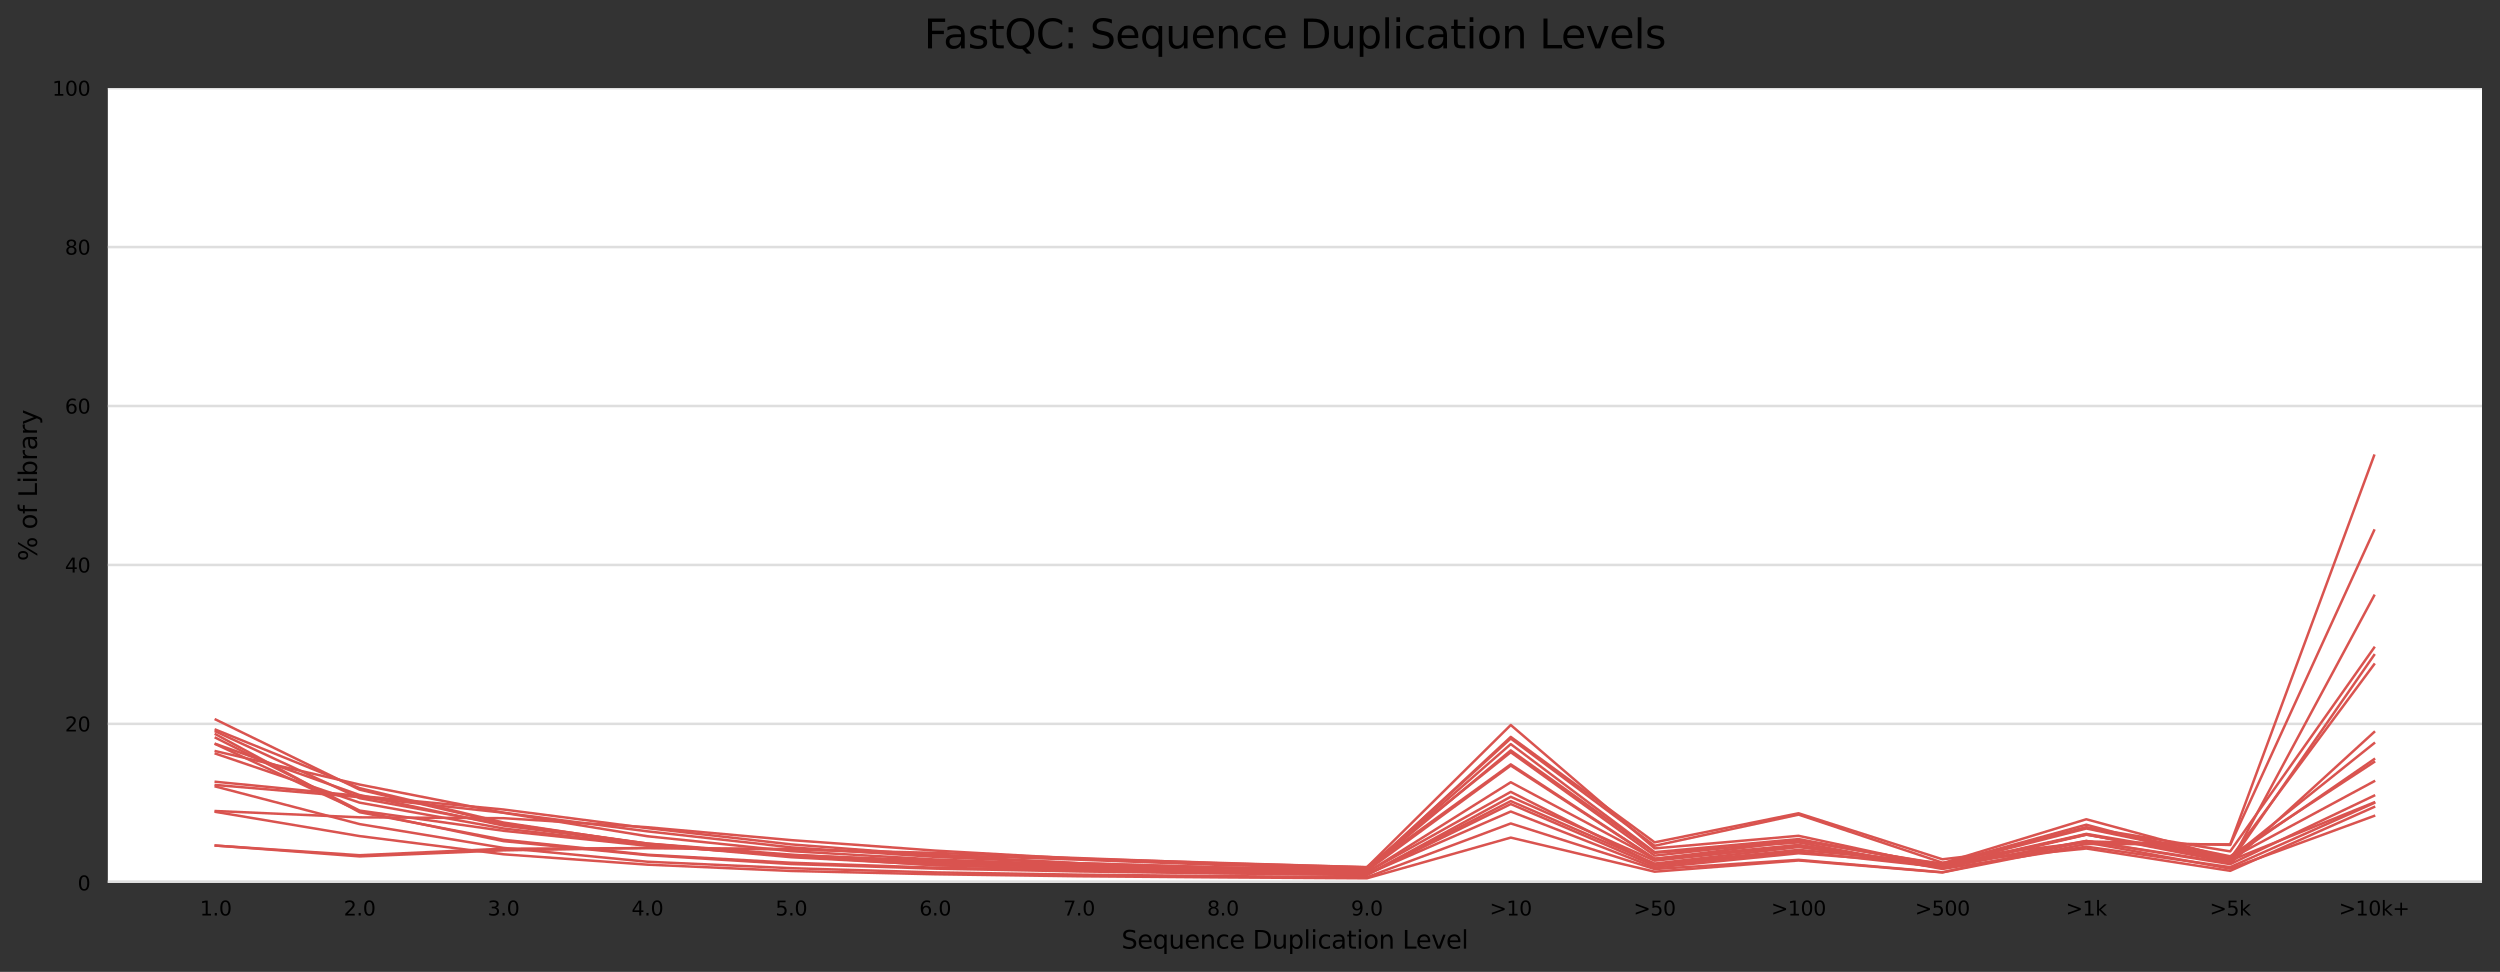 <?xml version="1.0" encoding="utf-8" standalone="no"?>
<!DOCTYPE svg PUBLIC "-//W3C//DTD SVG 1.1//EN"
  "http://www.w3.org/Graphics/SVG/1.1/DTD/svg11.dtd">
<svg xmlns:xlink="http://www.w3.org/1999/xlink" width="1000.278pt" height="388.845pt" viewBox="0 0 1000.278 388.845" xmlns="http://www.w3.org/2000/svg" version="1.1">
 <rect x="0" y="0" width="1000.278" height="388.845" fill="#333333" stroke="none"/>
 <defs>
  <style type="text/css">*{stroke-linejoin: round; stroke-linecap: butt}</style>
 </defs>
 <g id="figure_1">
  <g id="axes_1">
   <g id="patch_1">
    <path d="M 43.148 353.224 
L 993.078 353.224 
L 993.078 35.256 
L 43.148 35.256 
z
" style="fill: #ffffff"/>
   </g>
   <g id="matplotlib.axis_1">
    <g id="xtick_1">
     <g id="text_1">
      <!-- 1.0 -->
      <g transform="translate(79.966 366.303) scale(0.08 -0.08)">
       <defs>
        <path id="DejaVuSans-31" d="M 794 531 
L 1825 531 
L 1825 4091 
L 703 3866 
L 703 4441 
L 1819 4666 
L 2450 4666 
L 2450 531 
L 3481 531 
L 3481 0 
L 794 0 
L 794 531 
z
" transform="scale(0.016)"/>
        <path id="DejaVuSans-2e" d="M 684 794 
L 1344 794 
L 1344 0 
L 684 0 
L 684 794 
z
" transform="scale(0.016)"/>
        <path id="DejaVuSans-30" d="M 2034 4250 
Q 1547 4250 1301 3770 
Q 1056 3291 1056 2328 
Q 1056 1369 1301 889 
Q 1547 409 2034 409 
Q 2525 409 2770 889 
Q 3016 1369 3016 2328 
Q 3016 3291 2770 3770 
Q 2525 4250 2034 4250 
z
M 2034 4750 
Q 2819 4750 3233 4129 
Q 3647 3509 3647 2328 
Q 3647 1150 3233 529 
Q 2819 -91 2034 -91 
Q 1250 -91 836 529 
Q 422 1150 422 2328 
Q 422 3509 836 4129 
Q 1250 4750 2034 4750 
z
" transform="scale(0.016)"/>
       </defs>
       <use xlink:href="#DejaVuSans-31"/>
       <use xlink:href="#DejaVuSans-2e" x="63.623"/>
       <use xlink:href="#DejaVuSans-30" x="95.41"/>
      </g>
     </g>
    </g>
    <g id="xtick_2">
     <g id="text_2">
      <!-- 2.0 -->
      <g transform="translate(137.537 366.303) scale(0.08 -0.08)">
       <defs>
        <path id="DejaVuSans-32" d="M 1228 531 
L 3431 531 
L 3431 0 
L 469 0 
L 469 531 
Q 828 903 1448 1529 
Q 2069 2156 2228 2338 
Q 2531 2678 2651 2914 
Q 2772 3150 2772 3378 
Q 2772 3750 2511 3984 
Q 2250 4219 1831 4219 
Q 1534 4219 1204 4116 
Q 875 4013 500 3803 
L 500 4441 
Q 881 4594 1212 4672 
Q 1544 4750 1819 4750 
Q 2544 4750 2975 4387 
Q 3406 4025 3406 3419 
Q 3406 3131 3298 2873 
Q 3191 2616 2906 2266 
Q 2828 2175 2409 1742 
Q 1991 1309 1228 531 
z
" transform="scale(0.016)"/>
       </defs>
       <use xlink:href="#DejaVuSans-32"/>
       <use xlink:href="#DejaVuSans-2e" x="63.623"/>
       <use xlink:href="#DejaVuSans-30" x="95.41"/>
      </g>
     </g>
    </g>
    <g id="xtick_3">
     <g id="text_3">
      <!-- 3.0 -->
      <g transform="translate(195.109 366.303) scale(0.08 -0.08)">
       <defs>
        <path id="DejaVuSans-33" d="M 2597 2516 
Q 3050 2419 3304 2112 
Q 3559 1806 3559 1356 
Q 3559 666 3084 287 
Q 2609 -91 1734 -91 
Q 1441 -91 1130 -33 
Q 819 25 488 141 
L 488 750 
Q 750 597 1062 519 
Q 1375 441 1716 441 
Q 2309 441 2620 675 
Q 2931 909 2931 1356 
Q 2931 1769 2642 2001 
Q 2353 2234 1838 2234 
L 1294 2234 
L 1294 2753 
L 1863 2753 
Q 2328 2753 2575 2939 
Q 2822 3125 2822 3475 
Q 2822 3834 2567 4026 
Q 2313 4219 1838 4219 
Q 1578 4219 1281 4162 
Q 984 4106 628 3988 
L 628 4550 
Q 988 4650 1302 4700 
Q 1616 4750 1894 4750 
Q 2613 4750 3031 4423 
Q 3450 4097 3450 3541 
Q 3450 3153 3228 2886 
Q 3006 2619 2597 2516 
z
" transform="scale(0.016)"/>
       </defs>
       <use xlink:href="#DejaVuSans-33"/>
       <use xlink:href="#DejaVuSans-2e" x="63.623"/>
       <use xlink:href="#DejaVuSans-30" x="95.41"/>
      </g>
     </g>
    </g>
    <g id="xtick_4">
     <g id="text_4">
      <!-- 4.0 -->
      <g transform="translate(252.68 366.303) scale(0.08 -0.08)">
       <defs>
        <path id="DejaVuSans-34" d="M 2419 4116 
L 825 1625 
L 2419 1625 
L 2419 4116 
z
M 2253 4666 
L 3047 4666 
L 3047 1625 
L 3713 1625 
L 3713 1100 
L 3047 1100 
L 3047 0 
L 2419 0 
L 2419 1100 
L 313 1100 
L 313 1709 
L 2253 4666 
z
" transform="scale(0.016)"/>
       </defs>
       <use xlink:href="#DejaVuSans-34"/>
       <use xlink:href="#DejaVuSans-2e" x="63.623"/>
       <use xlink:href="#DejaVuSans-30" x="95.41"/>
      </g>
     </g>
    </g>
    <g id="xtick_5">
     <g id="text_5">
      <!-- 5.0 -->
      <g transform="translate(310.252 366.303) scale(0.08 -0.08)">
       <defs>
        <path id="DejaVuSans-35" d="M 691 4666 
L 3169 4666 
L 3169 4134 
L 1269 4134 
L 1269 2991 
Q 1406 3038 1543 3061 
Q 1681 3084 1819 3084 
Q 2600 3084 3056 2656 
Q 3513 2228 3513 1497 
Q 3513 744 3044 326 
Q 2575 -91 1722 -91 
Q 1428 -91 1123 -41 
Q 819 9 494 109 
L 494 744 
Q 775 591 1075 516 
Q 1375 441 1709 441 
Q 2250 441 2565 725 
Q 2881 1009 2881 1497 
Q 2881 1984 2565 2268 
Q 2250 2553 1709 2553 
Q 1456 2553 1204 2497 
Q 953 2441 691 2322 
L 691 4666 
z
" transform="scale(0.016)"/>
       </defs>
       <use xlink:href="#DejaVuSans-35"/>
       <use xlink:href="#DejaVuSans-2e" x="63.623"/>
       <use xlink:href="#DejaVuSans-30" x="95.41"/>
      </g>
     </g>
    </g>
    <g id="xtick_6">
     <g id="text_6">
      <!-- 6.0 -->
      <g transform="translate(367.823 366.303) scale(0.08 -0.08)">
       <defs>
        <path id="DejaVuSans-36" d="M 2113 2584 
Q 1688 2584 1439 2293 
Q 1191 2003 1191 1497 
Q 1191 994 1439 701 
Q 1688 409 2113 409 
Q 2538 409 2786 701 
Q 3034 994 3034 1497 
Q 3034 2003 2786 2293 
Q 2538 2584 2113 2584 
z
M 3366 4563 
L 3366 3988 
Q 3128 4100 2886 4159 
Q 2644 4219 2406 4219 
Q 1781 4219 1451 3797 
Q 1122 3375 1075 2522 
Q 1259 2794 1537 2939 
Q 1816 3084 2150 3084 
Q 2853 3084 3261 2657 
Q 3669 2231 3669 1497 
Q 3669 778 3244 343 
Q 2819 -91 2113 -91 
Q 1303 -91 875 529 
Q 447 1150 447 2328 
Q 447 3434 972 4092 
Q 1497 4750 2381 4750 
Q 2619 4750 2861 4703 
Q 3103 4656 3366 4563 
z
" transform="scale(0.016)"/>
       </defs>
       <use xlink:href="#DejaVuSans-36"/>
       <use xlink:href="#DejaVuSans-2e" x="63.623"/>
       <use xlink:href="#DejaVuSans-30" x="95.41"/>
      </g>
     </g>
    </g>
    <g id="xtick_7">
     <g id="text_7">
      <!-- 7.0 -->
      <g transform="translate(425.395 366.303) scale(0.08 -0.08)">
       <defs>
        <path id="DejaVuSans-37" d="M 525 4666 
L 3525 4666 
L 3525 4397 
L 1831 0 
L 1172 0 
L 2766 4134 
L 525 4134 
L 525 4666 
z
" transform="scale(0.016)"/>
       </defs>
       <use xlink:href="#DejaVuSans-37"/>
       <use xlink:href="#DejaVuSans-2e" x="63.623"/>
       <use xlink:href="#DejaVuSans-30" x="95.41"/>
      </g>
     </g>
    </g>
    <g id="xtick_8">
     <g id="text_8">
      <!-- 8.0 -->
      <g transform="translate(482.966 366.303) scale(0.08 -0.08)">
       <defs>
        <path id="DejaVuSans-38" d="M 2034 2216 
Q 1584 2216 1326 1975 
Q 1069 1734 1069 1313 
Q 1069 891 1326 650 
Q 1584 409 2034 409 
Q 2484 409 2743 651 
Q 3003 894 3003 1313 
Q 3003 1734 2745 1975 
Q 2488 2216 2034 2216 
z
M 1403 2484 
Q 997 2584 770 2862 
Q 544 3141 544 3541 
Q 544 4100 942 4425 
Q 1341 4750 2034 4750 
Q 2731 4750 3128 4425 
Q 3525 4100 3525 3541 
Q 3525 3141 3298 2862 
Q 3072 2584 2669 2484 
Q 3125 2378 3379 2068 
Q 3634 1759 3634 1313 
Q 3634 634 3220 271 
Q 2806 -91 2034 -91 
Q 1263 -91 848 271 
Q 434 634 434 1313 
Q 434 1759 690 2068 
Q 947 2378 1403 2484 
z
M 1172 3481 
Q 1172 3119 1398 2916 
Q 1625 2713 2034 2713 
Q 2441 2713 2670 2916 
Q 2900 3119 2900 3481 
Q 2900 3844 2670 4047 
Q 2441 4250 2034 4250 
Q 1625 4250 1398 4047 
Q 1172 3844 1172 3481 
z
" transform="scale(0.016)"/>
       </defs>
       <use xlink:href="#DejaVuSans-38"/>
       <use xlink:href="#DejaVuSans-2e" x="63.623"/>
       <use xlink:href="#DejaVuSans-30" x="95.41"/>
      </g>
     </g>
    </g>
    <g id="xtick_9">
     <g id="text_9">
      <!-- 9.0 -->
      <g transform="translate(540.538 366.303) scale(0.08 -0.08)">
       <defs>
        <path id="DejaVuSans-39" d="M 703 97 
L 703 672 
Q 941 559 1184 500 
Q 1428 441 1663 441 
Q 2288 441 2617 861 
Q 2947 1281 2994 2138 
Q 2813 1869 2534 1725 
Q 2256 1581 1919 1581 
Q 1219 1581 811 2004 
Q 403 2428 403 3163 
Q 403 3881 828 4315 
Q 1253 4750 1959 4750 
Q 2769 4750 3195 4129 
Q 3622 3509 3622 2328 
Q 3622 1225 3098 567 
Q 2575 -91 1691 -91 
Q 1453 -91 1209 -44 
Q 966 3 703 97 
z
M 1959 2075 
Q 2384 2075 2632 2365 
Q 2881 2656 2881 3163 
Q 2881 3666 2632 3958 
Q 2384 4250 1959 4250 
Q 1534 4250 1286 3958 
Q 1038 3666 1038 3163 
Q 1038 2656 1286 2365 
Q 1534 2075 1959 2075 
z
" transform="scale(0.016)"/>
       </defs>
       <use xlink:href="#DejaVuSans-39"/>
       <use xlink:href="#DejaVuSans-2e" x="63.623"/>
       <use xlink:href="#DejaVuSans-30" x="95.41"/>
      </g>
     </g>
    </g>
    <g id="xtick_10">
     <g id="text_10">
      <!-- &gt;10 -->
      <g transform="translate(596.029 366.303) scale(0.08 -0.08)">
       <defs>
        <path id="DejaVuSans-3e" d="M 678 3150 
L 678 3719 
L 4684 2266 
L 4684 1747 
L 678 294 
L 678 863 
L 3897 2003 
L 678 3150 
z
" transform="scale(0.016)"/>
       </defs>
       <use xlink:href="#DejaVuSans-3e"/>
       <use xlink:href="#DejaVuSans-31" x="83.789"/>
       <use xlink:href="#DejaVuSans-30" x="147.412"/>
      </g>
     </g>
    </g>
    <g id="xtick_11">
     <g id="text_11">
      <!-- &gt;50 -->
      <g transform="translate(653.6 366.303) scale(0.08 -0.08)">
       <use xlink:href="#DejaVuSans-3e"/>
       <use xlink:href="#DejaVuSans-35" x="83.789"/>
       <use xlink:href="#DejaVuSans-30" x="147.412"/>
      </g>
     </g>
    </g>
    <g id="xtick_12">
     <g id="text_12">
      <!-- &gt;100 -->
      <g transform="translate(708.627 366.303) scale(0.08 -0.08)">
       <use xlink:href="#DejaVuSans-3e"/>
       <use xlink:href="#DejaVuSans-31" x="83.789"/>
       <use xlink:href="#DejaVuSans-30" x="147.412"/>
       <use xlink:href="#DejaVuSans-30" x="211.035"/>
      </g>
     </g>
    </g>
    <g id="xtick_13">
     <g id="text_13">
      <!-- &gt;500 -->
      <g transform="translate(766.198 366.303) scale(0.08 -0.08)">
       <use xlink:href="#DejaVuSans-3e"/>
       <use xlink:href="#DejaVuSans-35" x="83.789"/>
       <use xlink:href="#DejaVuSans-30" x="147.412"/>
       <use xlink:href="#DejaVuSans-30" x="211.035"/>
      </g>
     </g>
    </g>
    <g id="xtick_14">
     <g id="text_14">
      <!-- &gt;1k -->
      <g transform="translate(826.543 366.303) scale(0.08 -0.08)">
       <defs>
        <path id="DejaVuSans-6b" d="M 581 4863 
L 1159 4863 
L 1159 1991 
L 2875 3500 
L 3609 3500 
L 1753 1863 
L 3688 0 
L 2938 0 
L 1159 1709 
L 1159 0 
L 581 0 
L 581 4863 
z
" transform="scale(0.016)"/>
       </defs>
       <use xlink:href="#DejaVuSans-3e"/>
       <use xlink:href="#DejaVuSans-31" x="83.789"/>
       <use xlink:href="#DejaVuSans-6b" x="147.412"/>
      </g>
     </g>
    </g>
    <g id="xtick_15">
     <g id="text_15">
      <!-- &gt;5k -->
      <g transform="translate(884.115 366.303) scale(0.08 -0.08)">
       <use xlink:href="#DejaVuSans-3e"/>
       <use xlink:href="#DejaVuSans-35" x="83.789"/>
       <use xlink:href="#DejaVuSans-6b" x="147.412"/>
      </g>
     </g>
    </g>
    <g id="xtick_16">
     <g id="text_16">
      <!-- &gt;10k+ -->
      <g transform="translate(935.789 366.303) scale(0.08 -0.08)">
       <defs>
        <path id="DejaVuSans-2b" d="M 2944 4013 
L 2944 2272 
L 4684 2272 
L 4684 1741 
L 2944 1741 
L 2944 0 
L 2419 0 
L 2419 1741 
L 678 1741 
L 678 2272 
L 2419 2272 
L 2419 4013 
L 2944 4013 
z
" transform="scale(0.016)"/>
       </defs>
       <use xlink:href="#DejaVuSans-3e"/>
       <use xlink:href="#DejaVuSans-31" x="83.789"/>
       <use xlink:href="#DejaVuSans-30" x="147.412"/>
       <use xlink:href="#DejaVuSans-6b" x="211.035"/>
       <use xlink:href="#DejaVuSans-2b" x="268.945"/>
      </g>
     </g>
    </g>
    <g id="text_17">
     <!-- Sequence Duplication Level -->
     <g transform="translate(448.708 379.565) scale(0.1 -0.1)">
      <defs>
       <path id="DejaVuSans-53" d="M 3425 4513 
L 3425 3897 
Q 3066 4069 2747 4153 
Q 2428 4238 2131 4238 
Q 1616 4238 1336 4038 
Q 1056 3838 1056 3469 
Q 1056 3159 1242 3001 
Q 1428 2844 1947 2747 
L 2328 2669 
Q 3034 2534 3370 2195 
Q 3706 1856 3706 1288 
Q 3706 609 3251 259 
Q 2797 -91 1919 -91 
Q 1588 -91 1214 -16 
Q 841 59 441 206 
L 441 856 
Q 825 641 1194 531 
Q 1563 422 1919 422 
Q 2459 422 2753 634 
Q 3047 847 3047 1241 
Q 3047 1584 2836 1778 
Q 2625 1972 2144 2069 
L 1759 2144 
Q 1053 2284 737 2584 
Q 422 2884 422 3419 
Q 422 4038 858 4394 
Q 1294 4750 2059 4750 
Q 2388 4750 2728 4690 
Q 3069 4631 3425 4513 
z
" transform="scale(0.016)"/>
       <path id="DejaVuSans-65" d="M 3597 1894 
L 3597 1613 
L 953 1613 
Q 991 1019 1311 708 
Q 1631 397 2203 397 
Q 2534 397 2845 478 
Q 3156 559 3463 722 
L 3463 178 
Q 3153 47 2828 -22 
Q 2503 -91 2169 -91 
Q 1331 -91 842 396 
Q 353 884 353 1716 
Q 353 2575 817 3079 
Q 1281 3584 2069 3584 
Q 2775 3584 3186 3129 
Q 3597 2675 3597 1894 
z
M 3022 2063 
Q 3016 2534 2758 2815 
Q 2500 3097 2075 3097 
Q 1594 3097 1305 2825 
Q 1016 2553 972 2059 
L 3022 2063 
z
" transform="scale(0.016)"/>
       <path id="DejaVuSans-71" d="M 947 1747 
Q 947 1113 1208 752 
Q 1469 391 1925 391 
Q 2381 391 2643 752 
Q 2906 1113 2906 1747 
Q 2906 2381 2643 2742 
Q 2381 3103 1925 3103 
Q 1469 3103 1208 2742 
Q 947 2381 947 1747 
z
M 2906 525 
Q 2725 213 2448 61 
Q 2172 -91 1784 -91 
Q 1150 -91 751 415 
Q 353 922 353 1747 
Q 353 2572 751 3078 
Q 1150 3584 1784 3584 
Q 2172 3584 2448 3432 
Q 2725 3281 2906 2969 
L 2906 3500 
L 3481 3500 
L 3481 -1331 
L 2906 -1331 
L 2906 525 
z
" transform="scale(0.016)"/>
       <path id="DejaVuSans-75" d="M 544 1381 
L 544 3500 
L 1119 3500 
L 1119 1403 
Q 1119 906 1312 657 
Q 1506 409 1894 409 
Q 2359 409 2629 706 
Q 2900 1003 2900 1516 
L 2900 3500 
L 3475 3500 
L 3475 0 
L 2900 0 
L 2900 538 
Q 2691 219 2414 64 
Q 2138 -91 1772 -91 
Q 1169 -91 856 284 
Q 544 659 544 1381 
z
M 1991 3584 
L 1991 3584 
z
" transform="scale(0.016)"/>
       <path id="DejaVuSans-6e" d="M 3513 2113 
L 3513 0 
L 2938 0 
L 2938 2094 
Q 2938 2591 2744 2837 
Q 2550 3084 2163 3084 
Q 1697 3084 1428 2787 
Q 1159 2491 1159 1978 
L 1159 0 
L 581 0 
L 581 3500 
L 1159 3500 
L 1159 2956 
Q 1366 3272 1645 3428 
Q 1925 3584 2291 3584 
Q 2894 3584 3203 3211 
Q 3513 2838 3513 2113 
z
" transform="scale(0.016)"/>
       <path id="DejaVuSans-63" d="M 3122 3366 
L 3122 2828 
Q 2878 2963 2633 3030 
Q 2388 3097 2138 3097 
Q 1578 3097 1268 2742 
Q 959 2388 959 1747 
Q 959 1106 1268 751 
Q 1578 397 2138 397 
Q 2388 397 2633 464 
Q 2878 531 3122 666 
L 3122 134 
Q 2881 22 2623 -34 
Q 2366 -91 2075 -91 
Q 1284 -91 818 406 
Q 353 903 353 1747 
Q 353 2603 823 3093 
Q 1294 3584 2113 3584 
Q 2378 3584 2631 3529 
Q 2884 3475 3122 3366 
z
" transform="scale(0.016)"/>
       <path id="DejaVuSans-20" transform="scale(0.016)"/>
       <path id="DejaVuSans-44" d="M 1259 4147 
L 1259 519 
L 2022 519 
Q 2988 519 3436 956 
Q 3884 1394 3884 2338 
Q 3884 3275 3436 3711 
Q 2988 4147 2022 4147 
L 1259 4147 
z
M 628 4666 
L 1925 4666 
Q 3281 4666 3915 4102 
Q 4550 3538 4550 2338 
Q 4550 1131 3912 565 
Q 3275 0 1925 0 
L 628 0 
L 628 4666 
z
" transform="scale(0.016)"/>
       <path id="DejaVuSans-70" d="M 1159 525 
L 1159 -1331 
L 581 -1331 
L 581 3500 
L 1159 3500 
L 1159 2969 
Q 1341 3281 1617 3432 
Q 1894 3584 2278 3584 
Q 2916 3584 3314 3078 
Q 3713 2572 3713 1747 
Q 3713 922 3314 415 
Q 2916 -91 2278 -91 
Q 1894 -91 1617 61 
Q 1341 213 1159 525 
z
M 3116 1747 
Q 3116 2381 2855 2742 
Q 2594 3103 2138 3103 
Q 1681 3103 1420 2742 
Q 1159 2381 1159 1747 
Q 1159 1113 1420 752 
Q 1681 391 2138 391 
Q 2594 391 2855 752 
Q 3116 1113 3116 1747 
z
" transform="scale(0.016)"/>
       <path id="DejaVuSans-6c" d="M 603 4863 
L 1178 4863 
L 1178 0 
L 603 0 
L 603 4863 
z
" transform="scale(0.016)"/>
       <path id="DejaVuSans-69" d="M 603 3500 
L 1178 3500 
L 1178 0 
L 603 0 
L 603 3500 
z
M 603 4863 
L 1178 4863 
L 1178 4134 
L 603 4134 
L 603 4863 
z
" transform="scale(0.016)"/>
       <path id="DejaVuSans-61" d="M 2194 1759 
Q 1497 1759 1228 1600 
Q 959 1441 959 1056 
Q 959 750 1161 570 
Q 1363 391 1709 391 
Q 2188 391 2477 730 
Q 2766 1069 2766 1631 
L 2766 1759 
L 2194 1759 
z
M 3341 1997 
L 3341 0 
L 2766 0 
L 2766 531 
Q 2569 213 2275 61 
Q 1981 -91 1556 -91 
Q 1019 -91 701 211 
Q 384 513 384 1019 
Q 384 1609 779 1909 
Q 1175 2209 1959 2209 
L 2766 2209 
L 2766 2266 
Q 2766 2663 2505 2880 
Q 2244 3097 1772 3097 
Q 1472 3097 1187 3025 
Q 903 2953 641 2809 
L 641 3341 
Q 956 3463 1253 3523 
Q 1550 3584 1831 3584 
Q 2591 3584 2966 3190 
Q 3341 2797 3341 1997 
z
" transform="scale(0.016)"/>
       <path id="DejaVuSans-74" d="M 1172 4494 
L 1172 3500 
L 2356 3500 
L 2356 3053 
L 1172 3053 
L 1172 1153 
Q 1172 725 1289 603 
Q 1406 481 1766 481 
L 2356 481 
L 2356 0 
L 1766 0 
Q 1100 0 847 248 
Q 594 497 594 1153 
L 594 3053 
L 172 3053 
L 172 3500 
L 594 3500 
L 594 4494 
L 1172 4494 
z
" transform="scale(0.016)"/>
       <path id="DejaVuSans-6f" d="M 1959 3097 
Q 1497 3097 1228 2736 
Q 959 2375 959 1747 
Q 959 1119 1226 758 
Q 1494 397 1959 397 
Q 2419 397 2687 759 
Q 2956 1122 2956 1747 
Q 2956 2369 2687 2733 
Q 2419 3097 1959 3097 
z
M 1959 3584 
Q 2709 3584 3137 3096 
Q 3566 2609 3566 1747 
Q 3566 888 3137 398 
Q 2709 -91 1959 -91 
Q 1206 -91 779 398 
Q 353 888 353 1747 
Q 353 2609 779 3096 
Q 1206 3584 1959 3584 
z
" transform="scale(0.016)"/>
       <path id="DejaVuSans-4c" d="M 628 4666 
L 1259 4666 
L 1259 531 
L 3531 531 
L 3531 0 
L 628 0 
L 628 4666 
z
" transform="scale(0.016)"/>
       <path id="DejaVuSans-76" d="M 191 3500 
L 800 3500 
L 1894 563 
L 2988 3500 
L 3597 3500 
L 2284 0 
L 1503 0 
L 191 3500 
z
" transform="scale(0.016)"/>
      </defs>
      <use xlink:href="#DejaVuSans-53"/>
      <use xlink:href="#DejaVuSans-65" x="63.477"/>
      <use xlink:href="#DejaVuSans-71" x="125"/>
      <use xlink:href="#DejaVuSans-75" x="188.477"/>
      <use xlink:href="#DejaVuSans-65" x="251.855"/>
      <use xlink:href="#DejaVuSans-6e" x="313.379"/>
      <use xlink:href="#DejaVuSans-63" x="376.758"/>
      <use xlink:href="#DejaVuSans-65" x="431.738"/>
      <use xlink:href="#DejaVuSans-20" x="493.262"/>
      <use xlink:href="#DejaVuSans-44" x="525.049"/>
      <use xlink:href="#DejaVuSans-75" x="602.051"/>
      <use xlink:href="#DejaVuSans-70" x="665.43"/>
      <use xlink:href="#DejaVuSans-6c" x="728.906"/>
      <use xlink:href="#DejaVuSans-69" x="756.689"/>
      <use xlink:href="#DejaVuSans-63" x="784.473"/>
      <use xlink:href="#DejaVuSans-61" x="839.453"/>
      <use xlink:href="#DejaVuSans-74" x="900.732"/>
      <use xlink:href="#DejaVuSans-69" x="939.941"/>
      <use xlink:href="#DejaVuSans-6f" x="967.725"/>
      <use xlink:href="#DejaVuSans-6e" x="1028.906"/>
      <use xlink:href="#DejaVuSans-20" x="1092.285"/>
      <use xlink:href="#DejaVuSans-4c" x="1124.072"/>
      <use xlink:href="#DejaVuSans-65" x="1178.035"/>
      <use xlink:href="#DejaVuSans-76" x="1239.559"/>
      <use xlink:href="#DejaVuSans-65" x="1298.738"/>
      <use xlink:href="#DejaVuSans-6c" x="1360.262"/>
     </g>
    </g>
   </g>
   <g id="matplotlib.axis_2">
    <g id="ytick_1">
     <g id="line2d_1">
      <path d="M 43.148 353.224 
L 993.078 353.224 
" clip-path="url(#p941b50bdc3)" style="fill: none; stroke: #dedede; stroke-linecap: square"/>
     </g>
     <g id="text_18">
      <!-- 0 -->
      <g transform="translate(31.058 356.263) scale(0.08 -0.08)">
       <use xlink:href="#DejaVuSans-30"/>
      </g>
     </g>
    </g>
    <g id="ytick_2">
     <g id="line2d_2">
      <path d="M 43.148 289.63 
L 993.078 289.63 
" clip-path="url(#p941b50bdc3)" style="fill: none; stroke: #dedede; stroke-linecap: square"/>
     </g>
     <g id="text_19">
      <!-- 20 -->
      <g transform="translate(25.968 292.67) scale(0.08 -0.08)">
       <use xlink:href="#DejaVuSans-32"/>
       <use xlink:href="#DejaVuSans-30" x="63.623"/>
      </g>
     </g>
    </g>
    <g id="ytick_3">
     <g id="line2d_3">
      <path d="M 43.148 226.037 
L 993.078 226.037 
" clip-path="url(#p941b50bdc3)" style="fill: none; stroke: #dedede; stroke-linecap: square"/>
     </g>
     <g id="text_20">
      <!-- 40 -->
      <g transform="translate(25.968 229.076) scale(0.08 -0.08)">
       <use xlink:href="#DejaVuSans-34"/>
       <use xlink:href="#DejaVuSans-30" x="63.623"/>
      </g>
     </g>
    </g>
    <g id="ytick_4">
     <g id="line2d_4">
      <path d="M 43.148 162.443 
L 993.078 162.443 
" clip-path="url(#p941b50bdc3)" style="fill: none; stroke: #dedede; stroke-linecap: square"/>
     </g>
     <g id="text_21">
      <!-- 60 -->
      <g transform="translate(25.968 165.482) scale(0.08 -0.08)">
       <use xlink:href="#DejaVuSans-36"/>
       <use xlink:href="#DejaVuSans-30" x="63.623"/>
      </g>
     </g>
    </g>
    <g id="ytick_5">
     <g id="line2d_5">
      <path d="M 43.148 98.85 
L 993.078 98.85 
" clip-path="url(#p941b50bdc3)" style="fill: none; stroke: #dedede; stroke-linecap: square"/>
     </g>
     <g id="text_22">
      <!-- 80 -->
      <g transform="translate(25.968 101.889) scale(0.08 -0.08)">
       <use xlink:href="#DejaVuSans-38"/>
       <use xlink:href="#DejaVuSans-30" x="63.623"/>
      </g>
     </g>
    </g>
    <g id="ytick_6">
     <g id="line2d_6">
      <path d="M 43.148 35.256 
L 993.078 35.256 
" clip-path="url(#p941b50bdc3)" style="fill: none; stroke: #dedede; stroke-linecap: square"/>
     </g>
     <g id="text_23">
      <!-- 100 -->
      <g transform="translate(20.878 38.295) scale(0.08 -0.08)">
       <use xlink:href="#DejaVuSans-31"/>
       <use xlink:href="#DejaVuSans-30" x="63.623"/>
       <use xlink:href="#DejaVuSans-30" x="127.246"/>
      </g>
     </g>
    </g>
    <g id="text_24">
     <!-- % of Library -->
     <g transform="translate(14.798 224.472) rotate(-90) scale(0.1 -0.1)">
      <defs>
       <path id="DejaVuSans-25" d="M 4653 2053 
Q 4381 2053 4226 1822 
Q 4072 1591 4072 1178 
Q 4072 772 4226 539 
Q 4381 306 4653 306 
Q 4919 306 5073 539 
Q 5228 772 5228 1178 
Q 5228 1588 5073 1820 
Q 4919 2053 4653 2053 
z
M 4653 2450 
Q 5147 2450 5437 2106 
Q 5728 1763 5728 1178 
Q 5728 594 5436 251 
Q 5144 -91 4653 -91 
Q 4153 -91 3862 251 
Q 3572 594 3572 1178 
Q 3572 1766 3864 2108 
Q 4156 2450 4653 2450 
z
M 1428 4353 
Q 1159 4353 1004 4120 
Q 850 3888 850 3481 
Q 850 3069 1003 2837 
Q 1156 2606 1428 2606 
Q 1700 2606 1854 2837 
Q 2009 3069 2009 3481 
Q 2009 3884 1853 4118 
Q 1697 4353 1428 4353 
z
M 4250 4750 
L 4750 4750 
L 1831 -91 
L 1331 -91 
L 4250 4750 
z
M 1428 4750 
Q 1922 4750 2215 4408 
Q 2509 4066 2509 3481 
Q 2509 2891 2217 2550 
Q 1925 2209 1428 2209 
Q 931 2209 642 2551 
Q 353 2894 353 3481 
Q 353 4063 643 4406 
Q 934 4750 1428 4750 
z
" transform="scale(0.016)"/>
       <path id="DejaVuSans-66" d="M 2375 4863 
L 2375 4384 
L 1825 4384 
Q 1516 4384 1395 4259 
Q 1275 4134 1275 3809 
L 1275 3500 
L 2222 3500 
L 2222 3053 
L 1275 3053 
L 1275 0 
L 697 0 
L 697 3053 
L 147 3053 
L 147 3500 
L 697 3500 
L 697 3744 
Q 697 4328 969 4595 
Q 1241 4863 1831 4863 
L 2375 4863 
z
" transform="scale(0.016)"/>
       <path id="DejaVuSans-62" d="M 3116 1747 
Q 3116 2381 2855 2742 
Q 2594 3103 2138 3103 
Q 1681 3103 1420 2742 
Q 1159 2381 1159 1747 
Q 1159 1113 1420 752 
Q 1681 391 2138 391 
Q 2594 391 2855 752 
Q 3116 1113 3116 1747 
z
M 1159 2969 
Q 1341 3281 1617 3432 
Q 1894 3584 2278 3584 
Q 2916 3584 3314 3078 
Q 3713 2572 3713 1747 
Q 3713 922 3314 415 
Q 2916 -91 2278 -91 
Q 1894 -91 1617 61 
Q 1341 213 1159 525 
L 1159 0 
L 581 0 
L 581 4863 
L 1159 4863 
L 1159 2969 
z
" transform="scale(0.016)"/>
       <path id="DejaVuSans-72" d="M 2631 2963 
Q 2534 3019 2420 3045 
Q 2306 3072 2169 3072 
Q 1681 3072 1420 2755 
Q 1159 2438 1159 1844 
L 1159 0 
L 581 0 
L 581 3500 
L 1159 3500 
L 1159 2956 
Q 1341 3275 1631 3429 
Q 1922 3584 2338 3584 
Q 2397 3584 2469 3576 
Q 2541 3569 2628 3553 
L 2631 2963 
z
" transform="scale(0.016)"/>
       <path id="DejaVuSans-79" d="M 2059 -325 
Q 1816 -950 1584 -1140 
Q 1353 -1331 966 -1331 
L 506 -1331 
L 506 -850 
L 844 -850 
Q 1081 -850 1212 -737 
Q 1344 -625 1503 -206 
L 1606 56 
L 191 3500 
L 800 3500 
L 1894 763 
L 2988 3500 
L 3597 3500 
L 2059 -325 
z
" transform="scale(0.016)"/>
      </defs>
      <use xlink:href="#DejaVuSans-25"/>
      <use xlink:href="#DejaVuSans-20" x="95.02"/>
      <use xlink:href="#DejaVuSans-6f" x="126.807"/>
      <use xlink:href="#DejaVuSans-66" x="187.988"/>
      <use xlink:href="#DejaVuSans-20" x="223.193"/>
      <use xlink:href="#DejaVuSans-4c" x="254.98"/>
      <use xlink:href="#DejaVuSans-69" x="310.693"/>
      <use xlink:href="#DejaVuSans-62" x="338.477"/>
      <use xlink:href="#DejaVuSans-72" x="401.953"/>
      <use xlink:href="#DejaVuSans-61" x="443.066"/>
      <use xlink:href="#DejaVuSans-72" x="504.346"/>
      <use xlink:href="#DejaVuSans-79" x="545.459"/>
     </g>
    </g>
   </g>
   <g id="line2d_7">
    <path d="M 86.327 297.669 
L 143.898 318.109 
L 201.47 330.339 
L 259.041 337.685 
L 316.613 342.533 
L 374.184 345.372 
L 431.756 347.133 
L 489.327 348.365 
L 546.899 349.113 
L 604.47 312.978 
L 662.042 343.693 
L 719.613 336.444 
L 777.185 345.718 
L 834.756 330.959 
L 892.328 342.604 
L 949.899 304.901 
" clip-path="url(#p941b50bdc3)" style="fill: none; stroke: #d9534f; stroke-linecap: square"/>
   </g>
   <g id="line2d_8">
    <path d="M 86.327 292.708 
L 143.898 319.372 
L 201.47 329.84 
L 259.041 337.511 
L 316.613 341.956 
L 374.184 345.054 
L 431.756 346.812 
L 489.327 348.229 
L 546.899 349.016 
L 604.47 316.837 
L 662.042 345.893 
L 719.613 340.031 
L 777.185 345.385 
L 834.756 327.792 
L 892.328 343.413 
L 949.899 303.766 
" clip-path="url(#p941b50bdc3)" style="fill: none; stroke: #d9534f; stroke-linecap: square"/>
   </g>
   <g id="line2d_9">
    <path d="M 86.327 301.575 
L 143.898 321.149 
L 201.47 331.486 
L 259.041 338.21 
L 316.613 342.248 
L 374.184 344.871 
L 431.756 346.195 
L 489.327 347.417 
L 546.899 348.292 
L 604.47 294.844 
L 662.042 337.03 
L 719.613 325.397 
L 777.185 343.81 
L 834.756 337.054 
L 892.328 347.575 
L 949.899 326.46 
" clip-path="url(#p941b50bdc3)" style="fill: none; stroke: #d9534f; stroke-linecap: square"/>
   </g>
   <g id="line2d_10">
    <path d="M 86.327 295.218 
L 143.898 324.324 
L 201.47 332.419 
L 259.041 338.414 
L 316.613 342.14 
L 374.184 344.345 
L 431.756 345.87 
L 489.327 347.171 
L 546.899 347.891 
L 604.47 295.485 
L 662.042 338.404 
L 719.613 325.944 
L 777.185 345.162 
L 834.756 339.505 
L 892.328 348.43 
L 949.899 322.894 
" clip-path="url(#p941b50bdc3)" style="fill: none; stroke: #d9534f; stroke-linecap: square"/>
   </g>
   <g id="line2d_11">
    <path d="M 86.327 312.799 
L 143.898 318.455 
L 201.47 323.89 
L 259.041 331.352 
L 316.613 337.855 
L 374.184 342.274 
L 431.756 345.364 
L 489.327 347.084 
L 546.899 348.415 
L 604.47 306.299 
L 662.042 343.653 
L 719.613 338.639 
L 777.185 347.328 
L 834.756 333.973 
L 892.328 343.629 
L 949.899 312.605 
" clip-path="url(#p941b50bdc3)" style="fill: none; stroke: #d9534f; stroke-linecap: square"/>
   </g>
   <g id="line2d_12">
    <path d="M 86.327 314.725 
L 143.898 329.732 
L 201.47 339.249 
L 259.041 344.788 
L 316.613 347.376 
L 374.184 349.051 
L 431.756 349.959 
L 489.327 350.525 
L 546.899 351.004 
L 604.47 329.471 
L 662.042 347.722 
L 719.613 344.028 
L 777.185 349.013 
L 834.756 336.649 
L 892.328 338.085 
L 949.899 212.238 
" clip-path="url(#p941b50bdc3)" style="fill: none; stroke: #d9534f; stroke-linecap: square"/>
   </g>
   <g id="line2d_13">
    <path d="M 86.327 300.556 
L 143.898 313.917 
L 201.47 325.209 
L 259.041 334.598 
L 316.613 340.568 
L 374.184 343.886 
L 431.756 346.033 
L 489.327 347.454 
L 546.899 348.177 
L 604.47 300.242 
L 662.042 341.229 
L 719.613 337.075 
L 777.185 347.682 
L 834.756 338.744 
L 892.328 346.948 
L 949.899 321.296 
" clip-path="url(#p941b50bdc3)" style="fill: none; stroke: #d9534f; stroke-linecap: square"/>
   </g>
   <g id="line2d_14">
    <path d="M 86.327 314.09 
L 143.898 318.967 
L 201.47 325.171 
L 259.041 332.626 
L 316.613 339.051 
L 374.184 342.868 
L 431.756 345.404 
L 489.327 347.16 
L 546.899 347.951 
L 604.47 297.724 
L 662.042 340.945 
L 719.613 335.725 
L 777.185 346.6 
L 834.756 333.931 
L 892.328 344.345 
L 949.899 321.056 
" clip-path="url(#p941b50bdc3)" style="fill: none; stroke: #d9534f; stroke-linecap: square"/>
   </g>
   <g id="line2d_15">
    <path d="M 86.327 297.79 
L 143.898 324.579 
L 201.47 336.555 
L 259.041 342.167 
L 316.613 345.72 
L 374.184 347.549 
L 431.756 348.677 
L 489.327 349.476 
L 546.899 350.135 
L 604.47 318.809 
L 662.042 344.374 
L 719.613 338.317 
L 777.185 346.544 
L 834.756 333.635 
L 892.328 343.446 
L 949.899 265.842 
" clip-path="url(#p941b50bdc3)" style="fill: none; stroke: #d9534f; stroke-linecap: square"/>
   </g>
   <g id="line2d_16">
    <path d="M 86.327 293.821 
L 143.898 324.991 
L 201.47 336.02 
L 259.041 341.974 
L 316.613 345.198 
L 374.184 347.158 
L 431.756 348.297 
L 489.327 349.313 
L 546.899 350.004 
L 604.47 321.719 
L 662.042 346.421 
L 719.613 340.732 
L 777.185 347.042 
L 834.756 333.78 
L 892.328 345.038 
L 949.899 262.105 
" clip-path="url(#p941b50bdc3)" style="fill: none; stroke: #d9534f; stroke-linecap: square"/>
   </g>
   <g id="line2d_17">
    <path d="M 86.327 324.503 
L 143.898 327.026 
L 201.47 327.363 
L 259.041 330.986 
L 316.613 336.143 
L 374.184 340.333 
L 431.756 343.588 
L 489.327 345.291 
L 546.899 347.027 
L 604.47 290.086 
L 662.042 339.454 
L 719.613 334.414 
L 777.185 346.837 
L 834.756 336.46 
L 892.328 345.754 
L 949.899 318.348 
" clip-path="url(#p941b50bdc3)" style="fill: none; stroke: #d9534f; stroke-linecap: square"/>
   </g>
   <g id="line2d_18">
    <path d="M 86.327 338.337 
L 143.898 342.182 
L 201.47 339.571 
L 259.041 339.325 
L 316.613 339.695 
L 374.184 342.02 
L 431.756 343.973 
L 489.327 346.12 
L 546.899 347.492 
L 604.47 305.827 
L 662.042 343.581 
L 719.613 338.042 
L 777.185 347.227 
L 834.756 336.499 
L 892.328 345.367 
L 949.899 238.357 
" clip-path="url(#p941b50bdc3)" style="fill: none; stroke: #d9534f; stroke-linecap: square"/>
   </g>
   <g id="line2d_19">
    <path d="M 86.327 324.857 
L 143.898 334.53 
L 201.47 341.813 
L 259.041 345.964 
L 316.613 348.487 
L 374.184 349.805 
L 431.756 350.613 
L 489.327 351.067 
L 546.899 351.421 
L 604.47 335.132 
L 662.042 348.772 
L 719.613 344.285 
L 777.185 349.059 
L 834.756 337.687 
L 892.328 337.83 
L 949.899 182.293 
" clip-path="url(#p941b50bdc3)" style="fill: none; stroke: #d9534f; stroke-linecap: square"/>
   </g>
   <g id="line2d_20">
    <path d="M 86.327 338.309 
L 143.898 342.661 
L 201.47 340.239 
L 259.041 339.273 
L 316.613 339.855 
L 374.184 341.235 
L 431.756 343.33 
L 489.327 345.465 
L 546.899 346.935 
L 604.47 300.985 
L 662.042 342.352 
L 719.613 336.078 
L 777.185 345.96 
L 834.756 331.14 
L 892.328 340.643 
L 949.899 259.155 
" clip-path="url(#p941b50bdc3)" style="fill: none; stroke: #d9534f; stroke-linecap: square"/>
   </g>
   <g id="line2d_21">
    <path d="M 86.327 291.962 
L 143.898 315.35 
L 201.47 329.1 
L 259.041 337.787 
L 316.613 342.99 
L 374.184 346.052 
L 431.756 347.932 
L 489.327 349.119 
L 546.899 349.829 
L 604.47 320.531 
L 662.042 345.512 
L 719.613 338.921 
L 777.185 346.185 
L 834.756 331.5 
L 892.328 343.458 
L 949.899 297.385 
" clip-path="url(#p941b50bdc3)" style="fill: none; stroke: #d9534f; stroke-linecap: square"/>
   </g>
   <g id="line2d_22">
    <path d="M 86.327 287.913 
L 143.898 315.963 
L 201.47 329.431 
L 259.041 337.531 
L 316.613 342.508 
L 374.184 346.236 
L 431.756 347.731 
L 489.327 349.069 
L 546.899 349.82 
L 604.47 324.694 
L 662.042 347.138 
L 719.613 341.406 
L 777.185 345.768 
L 834.756 329.969 
L 892.328 345.515 
L 949.899 292.923 
" clip-path="url(#p941b50bdc3)" style="fill: none; stroke: #d9534f; stroke-linecap: square"/>
   </g>
   <g id="line2d_23">
    <path d="M 43.148 353.224 
L 993.078 353.224 
" clip-path="url(#p941b50bdc3)" style="fill: none; stroke: #dedede; stroke-width: 2; stroke-linecap: square"/>
   </g>
   <g id="text_25">
    <!-- FastQC: Sequence Duplication Levels -->
    <g transform="translate(369.699 19.358) scale(0.16 -0.16)">
     <defs>
      <path id="DejaVuSans-46" d="M 628 4666 
L 3309 4666 
L 3309 4134 
L 1259 4134 
L 1259 2759 
L 3109 2759 
L 3109 2228 
L 1259 2228 
L 1259 0 
L 628 0 
L 628 4666 
z
" transform="scale(0.016)"/>
      <path id="DejaVuSans-73" d="M 2834 3397 
L 2834 2853 
Q 2591 2978 2328 3040 
Q 2066 3103 1784 3103 
Q 1356 3103 1142 2972 
Q 928 2841 928 2578 
Q 928 2378 1081 2264 
Q 1234 2150 1697 2047 
L 1894 2003 
Q 2506 1872 2764 1633 
Q 3022 1394 3022 966 
Q 3022 478 2636 193 
Q 2250 -91 1575 -91 
Q 1294 -91 989 -36 
Q 684 19 347 128 
L 347 722 
Q 666 556 975 473 
Q 1284 391 1588 391 
Q 1994 391 2212 530 
Q 2431 669 2431 922 
Q 2431 1156 2273 1281 
Q 2116 1406 1581 1522 
L 1381 1569 
Q 847 1681 609 1914 
Q 372 2147 372 2553 
Q 372 3047 722 3315 
Q 1072 3584 1716 3584 
Q 2034 3584 2315 3537 
Q 2597 3491 2834 3397 
z
" transform="scale(0.016)"/>
      <path id="DejaVuSans-51" d="M 2522 4238 
Q 1834 4238 1429 3725 
Q 1025 3213 1025 2328 
Q 1025 1447 1429 934 
Q 1834 422 2522 422 
Q 3209 422 3611 934 
Q 4013 1447 4013 2328 
Q 4013 3213 3611 3725 
Q 3209 4238 2522 4238 
z
M 3406 84 
L 4238 -825 
L 3475 -825 
L 2784 -78 
Q 2681 -84 2626 -87 
Q 2572 -91 2522 -91 
Q 1538 -91 948 567 
Q 359 1225 359 2328 
Q 359 3434 948 4092 
Q 1538 4750 2522 4750 
Q 3503 4750 4090 4092 
Q 4678 3434 4678 2328 
Q 4678 1516 4351 937 
Q 4025 359 3406 84 
z
" transform="scale(0.016)"/>
      <path id="DejaVuSans-43" d="M 4122 4306 
L 4122 3641 
Q 3803 3938 3442 4084 
Q 3081 4231 2675 4231 
Q 1875 4231 1450 3742 
Q 1025 3253 1025 2328 
Q 1025 1406 1450 917 
Q 1875 428 2675 428 
Q 3081 428 3442 575 
Q 3803 722 4122 1019 
L 4122 359 
Q 3791 134 3420 21 
Q 3050 -91 2638 -91 
Q 1578 -91 968 557 
Q 359 1206 359 2328 
Q 359 3453 968 4101 
Q 1578 4750 2638 4750 
Q 3056 4750 3426 4639 
Q 3797 4528 4122 4306 
z
" transform="scale(0.016)"/>
      <path id="DejaVuSans-3a" d="M 750 794 
L 1409 794 
L 1409 0 
L 750 0 
L 750 794 
z
M 750 3309 
L 1409 3309 
L 1409 2516 
L 750 2516 
L 750 3309 
z
" transform="scale(0.016)"/>
     </defs>
     <use xlink:href="#DejaVuSans-46"/>
     <use xlink:href="#DejaVuSans-61" x="48.395"/>
     <use xlink:href="#DejaVuSans-73" x="109.674"/>
     <use xlink:href="#DejaVuSans-74" x="161.773"/>
     <use xlink:href="#DejaVuSans-51" x="200.982"/>
     <use xlink:href="#DejaVuSans-43" x="279.693"/>
     <use xlink:href="#DejaVuSans-3a" x="349.518"/>
     <use xlink:href="#DejaVuSans-20" x="383.209"/>
     <use xlink:href="#DejaVuSans-53" x="414.996"/>
     <use xlink:href="#DejaVuSans-65" x="478.473"/>
     <use xlink:href="#DejaVuSans-71" x="539.996"/>
     <use xlink:href="#DejaVuSans-75" x="603.473"/>
     <use xlink:href="#DejaVuSans-65" x="666.852"/>
     <use xlink:href="#DejaVuSans-6e" x="728.375"/>
     <use xlink:href="#DejaVuSans-63" x="791.754"/>
     <use xlink:href="#DejaVuSans-65" x="846.734"/>
     <use xlink:href="#DejaVuSans-20" x="908.258"/>
     <use xlink:href="#DejaVuSans-44" x="940.045"/>
     <use xlink:href="#DejaVuSans-75" x="1017.047"/>
     <use xlink:href="#DejaVuSans-70" x="1080.426"/>
     <use xlink:href="#DejaVuSans-6c" x="1143.902"/>
     <use xlink:href="#DejaVuSans-69" x="1171.686"/>
     <use xlink:href="#DejaVuSans-63" x="1199.469"/>
     <use xlink:href="#DejaVuSans-61" x="1254.449"/>
     <use xlink:href="#DejaVuSans-74" x="1315.729"/>
     <use xlink:href="#DejaVuSans-69" x="1354.938"/>
     <use xlink:href="#DejaVuSans-6f" x="1382.721"/>
     <use xlink:href="#DejaVuSans-6e" x="1443.902"/>
     <use xlink:href="#DejaVuSans-20" x="1507.281"/>
     <use xlink:href="#DejaVuSans-4c" x="1539.068"/>
     <use xlink:href="#DejaVuSans-65" x="1593.031"/>
     <use xlink:href="#DejaVuSans-76" x="1654.555"/>
     <use xlink:href="#DejaVuSans-65" x="1713.734"/>
     <use xlink:href="#DejaVuSans-6c" x="1775.258"/>
     <use xlink:href="#DejaVuSans-73" x="1803.041"/>
    </g>
   </g>
  </g>
 </g>
 <defs>
  <clipPath id="p941b50bdc3">
   <rect x="43.148" y="35.256" width="949.93" height="317.968"/>
  </clipPath>
 </defs>
</svg>
